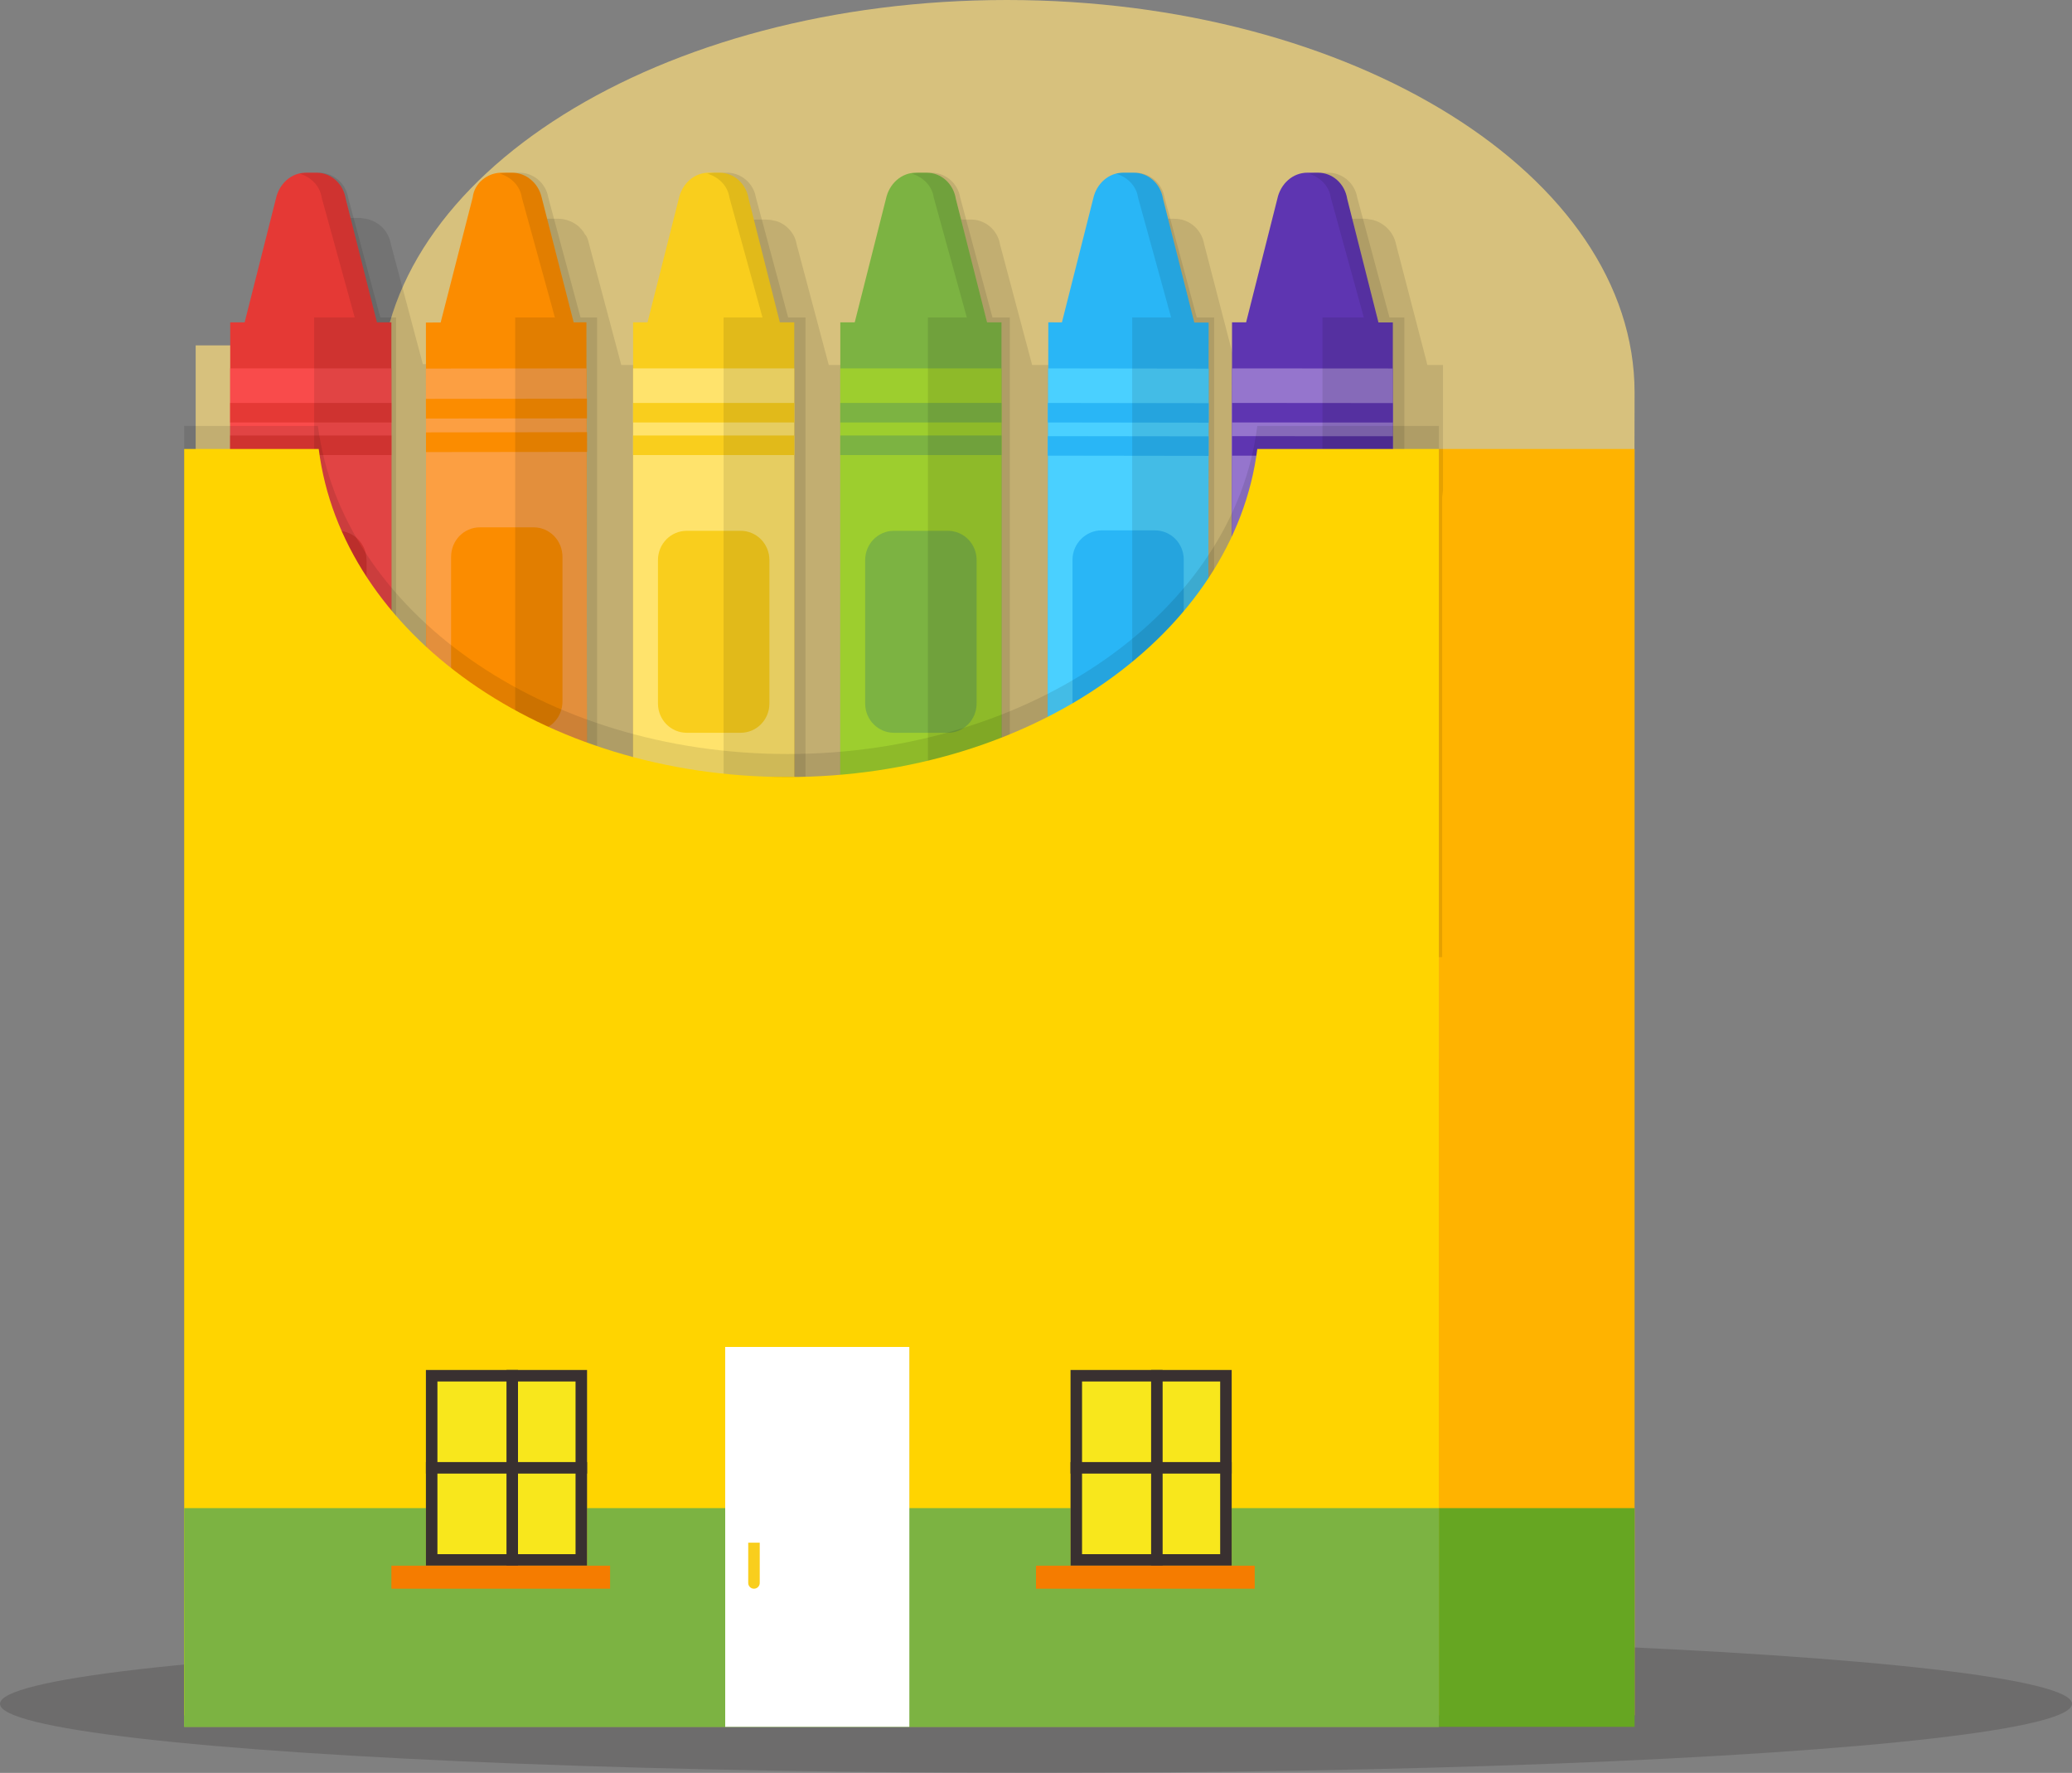<?xml version="1.0" encoding="UTF-8"?>
<svg width="180px" height="154px" viewBox="0 0 180 154" version="1.1" xmlns="http://www.w3.org/2000/svg" xmlns:xlink="http://www.w3.org/1999/xlink">
    <rect x="0" y="0" width="180" height="154" fill="#808080" stroke="none"/>
    <!-- Generator: Sketch 52.6 (67491) - http://www.bohemiancoding.com/sketch -->
    <title>seasonofgiving</title>
    <desc>Created with Sketch.</desc>
    <g id="Page-2" stroke="none" stroke-width="1" fill="none" fill-rule="evenodd">
        <g id="Pixel-2" transform="translate(-12, -923)">
            <g id="seasonofgiving" transform="translate(12, 923)">
                <path d="M141.856,119 C111.822,119 33,52.999 33,34.101 C33,15.204 57.358,0 87.464,0 C117.57,0 142,15.275 142,34.101 L141.856,119 Z" id="Path" fill="#D7C17D"></path>
                <ellipse id="Oval" fill="#231F20" opacity="0.2" cx="90" cy="148" rx="90" ry="6"></ellipse>
                <path d="M122.423,39 C120.415,54.988 106.718,67.495 85.492,67.495 C64.266,67.495 46.697,54.988 44.689,39 L33,39 L33,149 L142,149 L142,39 L122.423,39 Z" id="Path" fill="#FFB300"></path>
                <polygon id="Path" fill="#D7C17D" points="17 30 125 30 125 92 17 92"></polygon>
                <g id="Group" opacity="0.1" transform="translate(23, 18)" fill="#000000">
                    <path d="M50.356,13.702 L48.997,13.702 L46.207,3.228 C46.064,2.296 45.349,1.507 44.49,1.22 C44.204,1.148 43.918,1.076 43.56,1.076 L42.631,1.076 C42.416,1.076 42.201,1.148 41.987,1.148 C40.985,1.435 40.199,2.224 40.056,3.228 L37.266,13.702 L35.907,13.702 L35.907,65.354 L50.284,65.354 L50.284,58.324 L50.356,58.324 L50.356,13.702 Z" id="Path"></path>
                    <path d="M102.356,24.607 L102.356,13.702 L100.997,13.702 L100.854,13.128 L98.279,3.228 C98.065,2.152 97.206,1.291 96.133,1.076 C95.99,1.076 95.776,1.004 95.633,1.004 L94.703,1.004 C94.56,1.004 94.417,1.004 94.274,1.076 L93.987,1.076 C92.986,1.363 92.271,2.152 92.056,3.157 L89.267,13.63 L87.908,13.63 L87.908,65.139 L102.285,65.139 L102.285,25.18 L102.356,24.607 Z" id="Path"></path>
                    <path d="M84.331,13.702 L81.613,3.228 C81.399,1.937 80.326,1.004 79.038,1.004 L77.751,1.004 C77.679,1.004 77.608,1.004 77.536,1.076 L77.393,1.076 C76.392,1.363 75.676,2.152 75.462,3.157 L72.672,13.63 L71.313,13.63 L71.313,65.283 L85.69,65.283 L85.69,58.252 L85.905,58.252 L85.905,13.702 L84.331,13.702 Z" id="Path"></path>
                    <path d="M15.092,58.324 L15.092,13.63 L13.733,13.63 L10.944,3.157 C10.729,2.009 9.871,1.22 8.798,1.004 C8.655,1.004 8.44,0.933 8.297,0.933 L7.367,0.933 C7.153,0.933 6.938,1.004 6.724,1.004 C5.722,1.291 5.007,2.08 4.792,3.085 L2.146,13.702 L0.787,13.702 L0.787,65.498 L15.164,65.498 L15.092,58.324 Z" id="Path"></path>
                    <path d="M32.402,13.702 L30.972,13.702 L28.182,3.228 C28.11,2.941 28.039,2.583 27.824,2.367 C27.681,2.08 27.467,1.865 27.252,1.65 C26.823,1.291 26.179,1.004 25.535,1.004 L24.248,1.004 C24.176,1.004 24.033,1.076 23.962,1.076 C22.96,1.363 22.174,2.152 22.031,3.157 L19.312,13.63 L17.953,13.63 L17.953,65.283 L32.331,65.283 L32.331,13.702 L32.402,13.702 Z" id="Path"></path>
                    <path d="M66.664,13.702 L63.874,3.228 C63.66,1.937 62.515,1.004 61.228,1.076 L60.298,1.076 C60.155,1.076 60.012,1.076 59.869,1.148 C59.797,1.148 59.726,1.148 59.654,1.22 C58.653,1.435 57.866,2.296 57.723,3.3 L54.933,13.774 L53.574,13.774 L53.574,65.426 L67.951,65.426 L67.951,58.396 L68.094,58.396 L68.094,13.702 L66.664,13.702 Z" id="Path"></path>
                </g>
                <path d="M61.576,15 L62.494,15 C63.765,15 64.824,15.953 65.035,17.272 L68,29 L56,29 L58.965,17.272 C59.247,15.953 60.306,15 61.576,15 Z" id="Path" fill="#F9CE1D"></path>
                <polygon id="Path" fill="#F9CE1D" points="55 28 69 28 69 79 55 79"></polygon>
                <polygon id="Path" fill="#FFE36C" points="55 32 69 32 69 75 55 75"></polygon>
                <path d="M55,67.472 L69,67.472 L69,69.17 L55,69.17 L55,67.472 Z M55,70.302 L69,70.302 L69,72 L55,72 L55,70.302 Z M55,35 L69,35 L69,36.698 L55,36.698 L55,35 Z M55,37.83 L69,37.83 L69,39.528 L55,39.528 L55,37.83 Z M59.667,46.107 L64.333,46.107 C65.726,46.107 66.841,47.239 66.841,48.654 L66.841,61.105 C66.841,62.52 65.726,63.652 64.333,63.652 L59.667,63.652 C58.274,63.652 57.159,62.52 57.159,61.105 L57.159,48.654 C57.159,47.239 58.274,46.107 59.667,46.107 Z" id="Shape" fill="#F9CE1D" fill-rule="nonzero"></path>
                <path d="M113.576,15 L114.494,15 C115.765,15 116.824,15.953 117.035,17.272 L120,29 L108,29 L110.965,17.272 C111.247,15.953 112.306,15 113.576,15 Z" id="Path" fill="#5E35B1"></path>
                <polygon id="Path" fill="#5E35B1" points="120.97 79 107 78.992 107.03 28 121 28.008"></polygon>
                <polygon id="Path" fill="#9575CD" points="120.976 75 107 74.991 107.024 32 121 32.009"></polygon>
                <path d="M120.962,69.115 L107.003,69.107 L107.005,67.412 L120.963,67.421 L120.962,69.115 Z M120.958,72 L107,71.992 L107.001,70.297 L120.96,70.305 L120.958,72 Z M121,36.703 L107.042,36.695 L107.042,35 L121,35.012 L121,36.703 Z M120.997,39.588 L107.038,39.581 L107.038,37.886 L120.997,37.893 L120.997,39.588 Z M111.726,46.058 L116.378,46.058 C117.767,46.058 118.878,47.188 118.878,48.6 L118.878,61.028 C118.878,62.441 117.767,63.571 116.378,63.571 L111.726,63.571 C110.337,63.571 109.226,62.441 109.226,61.028 L109.226,48.6 C109.156,47.188 110.337,46.058 111.726,46.058 Z" id="Shape" fill="#5E35B1" fill-rule="nonzero"></path>
                <path d="M97.576,15 L98.494,15 C99.765,15 100.824,15.953 101.035,17.272 L104,29 L92,29 L94.965,17.272 C95.247,15.953 96.306,15 97.576,15 Z" id="Path" fill="#29B6F6"></path>
                <polygon id="Path" fill="#29B6F6" points="104.931 79 91 78.98 91.069 28 105 28.02"></polygon>
                <polygon id="Path" fill="#4AD0FF" points="104.942 75 91 74.98 91.058 32 105 32.02"></polygon>
                <path d="M104.979,69.116 L91.007,69.096 L91.01,67.402 L104.982,67.421 L104.979,69.116 Z M104.972,72 L91,71.98 L91.001,70.286 L104.974,70.305 L104.972,72 Z M104.998,36.714 L91.026,36.694 L91.028,35 L105,35.02 L104.998,36.714 Z M104.99,39.598 L91.017,39.579 L91.02,37.884 L104.992,37.903 L104.99,39.598 Z M95.675,46.071 L100.332,46.071 C101.722,46.071 102.835,47.201 102.835,48.612 L102.835,61.037 C102.835,62.449 101.722,63.578 100.332,63.578 L95.675,63.578 C94.285,63.578 93.172,62.449 93.172,61.037 L93.172,48.612 C93.172,47.201 94.354,46.071 95.675,46.071 Z" id="Shape" fill="#29B6F6" fill-rule="nonzero"></path>
                <path d="M79.576,15 L80.494,15 C81.765,15 82.824,15.953 83.035,17.272 L86,29 L74,29 L76.965,17.272 C77.247,15.953 78.306,15 79.576,15 Z" id="Path" fill="#7CB342"></path>
                <polygon id="Path" fill="#7CB342" points="73 28 87 28 87 79 73 79"></polygon>
                <polygon id="Path" fill="#9DCE2E" points="73 32 87 32 87 75 73 75"></polygon>
                <path d="M73,67.472 L87,67.472 L87,69.17 L73,69.17 L73,67.472 Z M73,70.302 L87,70.302 L87,72 L73,72 L73,70.302 Z M73,35 L87,35 L87,36.698 L73,36.698 L73,35 Z M73,37.83 L87,37.83 L87,39.528 L73,39.528 L73,37.83 Z M77.667,46.107 L82.333,46.107 C83.726,46.107 84.841,47.239 84.841,48.654 L84.841,61.105 C84.841,62.52 83.726,63.652 82.333,63.652 L77.667,63.652 C76.274,63.652 75.159,62.52 75.159,61.105 L75.159,48.654 C75.159,47.239 76.274,46.107 77.667,46.107 Z" id="Shape" fill="#7CB342" fill-rule="nonzero"></path>
                <path d="M26.576,15 L27.494,15 C28.765,15 29.824,15.953 30.035,17.272 L33,29 L21,29 L23.965,17.272 C24.247,15.953 25.306,15 26.576,15 Z" id="Path" fill="#E53935"></path>
                <polygon id="Path" fill="#E53935" points="20 28 34 28 34 79 20 79"></polygon>
                <polygon id="Path" fill="#F94B4B" points="20 32 34 32 34 75 20 75"></polygon>
                <path d="M20,67.472 L34,67.472 L34,69.17 L20,69.17 L20,67.472 Z M20,70.302 L34,70.302 L34,72 L20,72 L20,70.302 Z M20,35 L34,35 L34,36.698 L20,36.698 L20,35 Z M20,37.83 L34,37.83 L34,39.528 L20,39.528 L20,37.83 Z M24.667,46.107 L29.333,46.107 C30.726,46.107 31.841,47.239 31.841,48.654 L31.841,61.105 C31.841,62.52 30.726,63.652 29.333,63.652 L24.667,63.652 C23.274,63.652 22.159,62.52 22.159,61.105 L22.159,48.654 C22.159,47.239 23.274,46.107 24.667,46.107 Z" id="Shape" fill="#E53935" fill-rule="nonzero"></path>
                <polygon id="Path" fill="#FB8C00" points="51 78.984 37.056 79 37 28.016 50.944 28"></polygon>
                <polygon id="Path" fill="#FC9F42" points="51 74.984 37.047 75 37 32.016 50.953 32"></polygon>
                <path d="M50.993,69.071 L37.002,69.086 L37.001,67.375 L50.992,67.359 L50.993,69.071 Z M51,71.984 L37.009,72 L37.007,70.289 L50.998,70.273 L51,71.984 Z M50.993,36.34 L37.002,36.356 L37,34.645 L50.991,34.628 L50.993,36.34 Z M50.999,39.253 L37.008,39.269 L37.006,37.558 L50.997,37.542 L50.999,39.253 Z M41.694,45.806 L46.357,45.806 C47.749,45.806 48.863,46.947 48.863,48.373 L48.863,60.924 C48.863,62.35 47.749,63.491 46.357,63.491 L41.694,63.491 C40.301,63.491 39.188,62.35 39.188,60.924 L39.188,48.373 C39.188,46.947 40.301,45.806 41.694,45.806 Z M43.573,15 L44.478,15 C45.731,15 46.775,15.927 47.053,17.139 L49.977,28.549 L38.144,28.549 L41.067,17.139 C41.206,15.927 42.32,15 43.573,15 Z" id="Shape" fill="#FB8C00" fill-rule="nonzero"></path>
                <path d="M44.754,27.574 L51.868,27.574 L51.868,72 L44.754,72 L44.754,27.574 Z M27.293,27.574 L34.407,27.574 L34.407,72 L27.293,72 L27.293,27.574 Z M62.862,27.574 L69.976,27.574 L69.976,72 L62.862,72 L62.862,27.574 Z M80.611,27.574 L87.725,27.574 L87.725,72 L80.611,72 L80.611,27.574 Z M98.359,27.574 L105.473,27.574 L105.473,72 L98.359,72 L98.359,27.574 Z M114.886,27.574 L122,27.574 L122,72 L114.886,72 L114.886,27.574 Z M48.204,27.574 L50.431,27.574 L47.629,17.147 C47.413,15.861 46.263,14.932 44.97,15.004 L44.036,15.004 C43.82,15.004 43.605,15.075 43.389,15.075 C44.395,15.361 45.186,16.147 45.329,17.147 L48.204,27.574 Z M66.24,27.574 L68.467,27.574 L65.665,17.147 C65.449,15.861 64.299,14.932 63.006,15.004 L62.072,15.004 C61.856,15.004 61.641,15.075 61.425,15.075 C62.431,15.361 63.222,16.147 63.365,17.147 L66.24,27.574 Z M83.988,27.574 L86.216,27.574 L83.413,17.147 C83.198,15.861 82.048,14.932 80.754,15.004 L79.82,15.004 C79.605,15.004 79.389,15.075 79.174,15.075 C80.18,15.361 80.97,16.147 81.114,17.147 L83.988,27.574 Z M101.737,27.574 L103.964,27.574 L101.162,17.147 C100.946,15.861 99.796,14.932 98.503,15.004 L97.569,15.004 C97.353,15.004 97.138,15.075 96.922,15.075 C97.928,15.361 98.719,16.147 98.862,17.147 L101.737,27.574 Z M118.479,27.574 L120.707,27.574 L117.904,17.147 C117.689,15.861 116.539,14.932 115.246,15.004 L114.311,15.004 C114.096,15.004 113.88,15.075 113.665,15.075 C114.671,15.361 115.461,16.147 115.605,17.147 L118.479,27.574 Z M30.814,27.574 L33.042,27.574 L30.24,17.147 C30.024,15.861 28.874,14.932 27.581,15.004 L26.647,15.004 C26.431,15.004 26.216,15.075 26,15.075 C27.006,15.361 27.796,16.147 27.94,17.147 L30.814,27.574 Z" id="Shape" fill="#000000" fill-rule="nonzero" opacity="0.1"></path>
                <polygon id="Path" fill="#F9CE1D" points="96 80 99 80 99 105 96 105"></polygon>
                <path d="M109.224,37 C107.216,52.988 89.718,65.495 68.42,65.495 C47.122,65.495 29.697,52.988 27.617,37 L16,37 L16,147 L125,147 L125,37 L109.224,37 Z" id="Path" fill="#000000" opacity="0.1"></path>
                <polygon id="Path" fill="#9DCA3B" points="16 139 125 139 125 150 16 150"></polygon>
                <path d="M109.224,39 C107.216,54.988 89.718,67.495 68.42,67.495 C47.122,67.495 29.697,54.988 27.689,39 L16,39 L16,149 L125,149 L125,39 L109.224,39 Z" id="Path" fill="#FFD400"></path>
                <polygon id="Path" fill="#66A622" points="125 131 142 131 142 150 125 150"></polygon>
                <polygon id="Path" fill="#7CB342" points="16 131 125 131 125 150 16 150"></polygon>
                <polygon id="Path" fill="#000000" opacity="0.1" points="63 117 79 117 79 150 63 150"></polygon>
                <polygon id="Path" fill="#000000" opacity="0.1" points="63 117 79 117 79 150 63 150"></polygon>
                <polygon id="Path" fill="#FFFFFF" points="63 117 79 117 79 150 63 150"></polygon>
                <path d="M65,134 L66,134 L66,137.5 C66,137.776 65.776,138 65.5,138 L65.5,138 C65.224,138 65,137.776 65,137.5 L65,134 Z" id="Path" fill="#F9CE1D"></path>
                <g id="Group-9" transform="translate(37, 119)">
                    <polyline id="Path" fill="#F8E71C" points="14 18 14 0 0 0 0 18"></polyline>
                    <polygon id="Path" fill="#393030" points="0 8 14 8 14 9 0 9"></polygon>
                    <polygon id="Path" fill="#393030" points="7 0 8 0 8 17 7 17"></polygon>
                    <rect id="Rectangle" stroke="#393030" x="0.5" y="0.5" width="13" height="16"></rect>
                </g>
                <g id="Group-9-Copy" transform="translate(93, 119)">
                    <polyline id="Path" fill="#F8E71C" points="14 18 14 0 0 0 0 18"></polyline>
                    <polygon id="Path" fill="#393030" points="0 8 14 8 14 9 0 9"></polygon>
                    <polygon id="Path" fill="#393030" points="7 0 8 0 8 17 7 17"></polygon>
                    <rect id="Rectangle" stroke="#393030" x="0.5" y="0.5" width="13" height="16"></rect>
                </g>
                <polygon id="Path" fill="#F57C00" points="34 136 53 136 53 138 34 138"></polygon>
                <polygon id="Path-Copy" fill="#F57C00" points="90 136 109 136 109 138 90 138"></polygon>
            </g>
        </g>
    </g>
</svg>